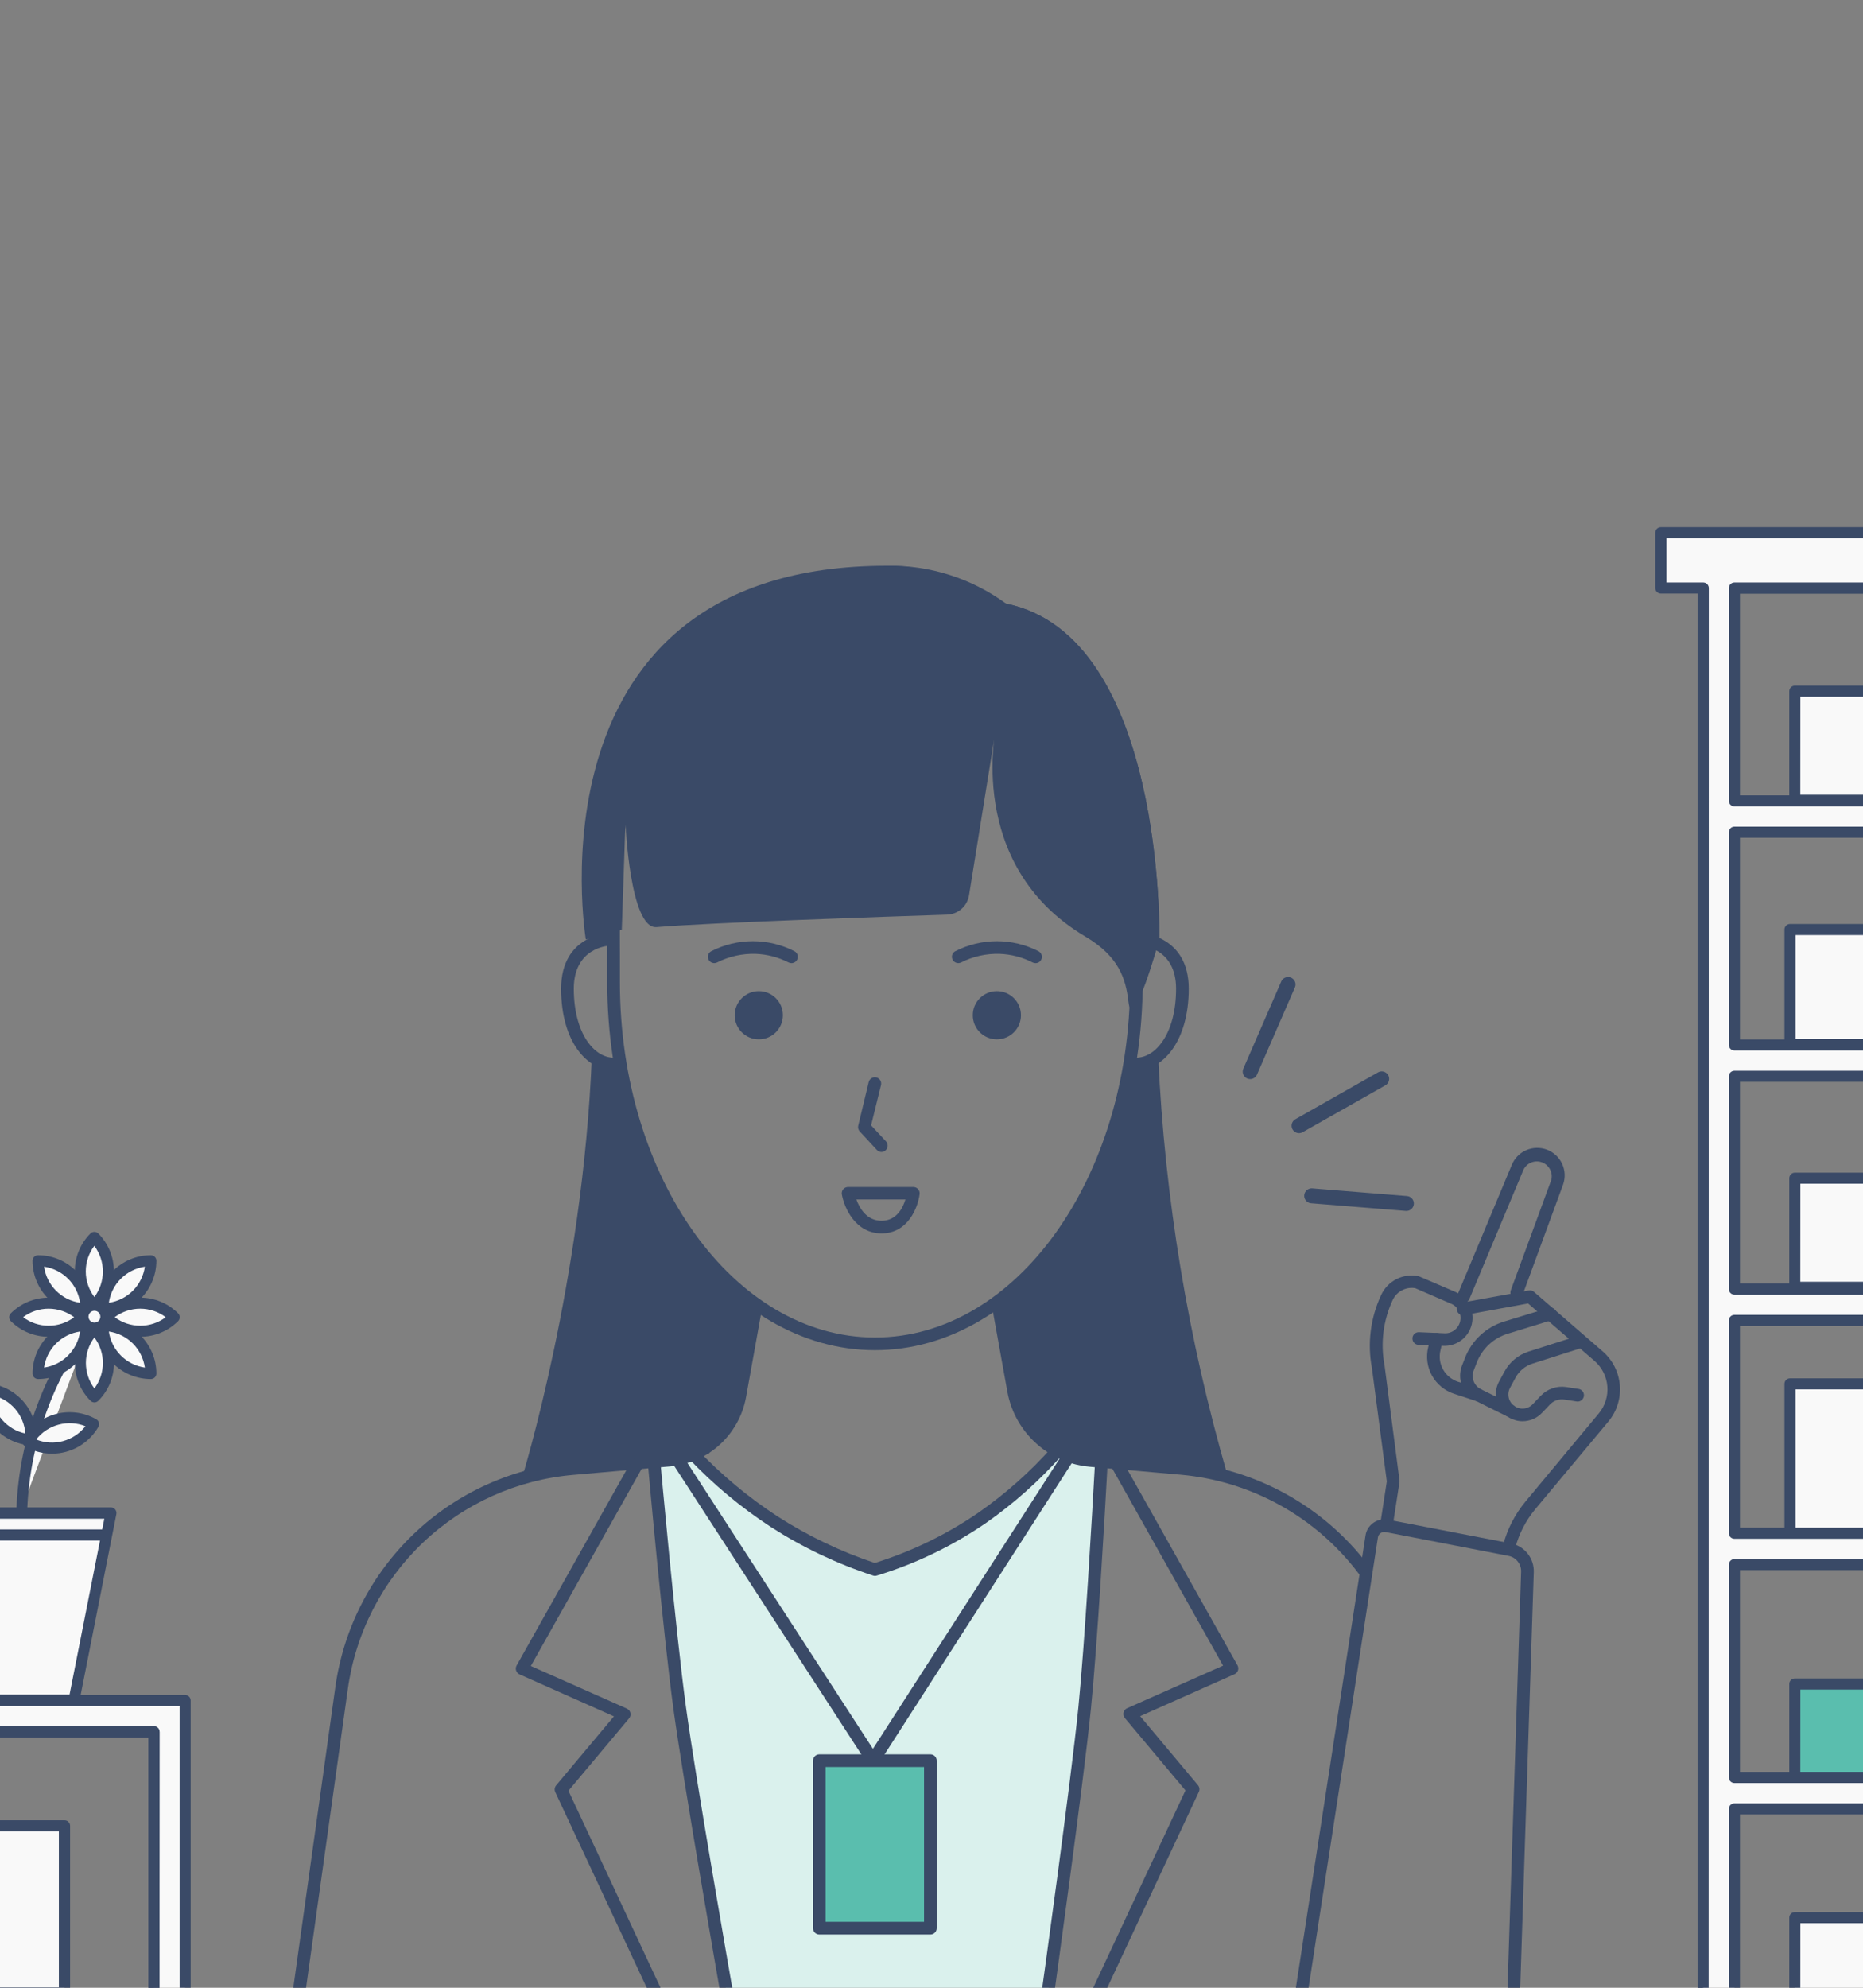 <svg width="375" height="400" viewBox="0 0 375 400" fill="none" xmlns="http://www.w3.org/2000/svg">
<rect x="0" y="0" width="375" height="400" fill="#808080" stroke="none"/>
<g clip-path="url(#clip0_1353_4130)">
<path d="M37.258 342.19V416.43H30.958V348.5H-59.432V342.19H37.258Z" fill="#F9F9F9"/>
<path d="M37.259 417.55H30.999C30.704 417.547 30.422 417.428 30.214 417.219C30.006 417.009 29.889 416.725 29.889 416.43V349.61H-59.431C-59.726 349.61 -60.01 349.493 -60.219 349.286C-60.429 349.078 -60.548 348.795 -60.551 348.5V342.19C-60.548 341.895 -60.429 341.612 -60.219 341.405C-60.01 341.197 -59.726 341.08 -59.431 341.08H37.259C37.554 341.08 37.838 341.197 38.048 341.405C38.257 341.612 38.377 341.895 38.379 342.19V416.43C38.379 416.727 38.261 417.012 38.051 417.222C37.841 417.432 37.556 417.55 37.259 417.55ZM32.079 415.32H36.149V343.32H-58.321V347.39H30.999C31.296 347.39 31.581 347.508 31.791 347.718C32.001 347.928 32.119 348.213 32.119 348.51L32.079 415.32Z" fill="#3A4A67"/>
<path d="M12.959 367.41H-6.801V401.03H12.959V367.41Z" fill="#F9F9F9"/>
<path d="M12.998 402.15H-6.801C-6.951 402.15 -7.099 402.12 -7.237 402.062C-7.375 402.004 -7.5 401.919 -7.604 401.811C-7.709 401.704 -7.79 401.577 -7.845 401.438C-7.899 401.299 -7.925 401.15 -7.921 401V367.41C-7.919 367.115 -7.8 366.832 -7.59 366.625C-7.38 366.417 -7.097 366.3 -6.801 366.3H12.998C13.293 366.3 13.575 366.417 13.783 366.625C13.992 366.833 14.108 367.116 14.108 367.41V401C14.114 401.149 14.089 401.298 14.036 401.437C13.982 401.576 13.902 401.704 13.798 401.811C13.694 401.918 13.57 402.004 13.433 402.062C13.295 402.12 13.148 402.15 12.998 402.15ZM-5.651 399.92H11.848V368.53H-5.691L-5.651 399.92Z" fill="#3A4A67"/>
<path d="M30.999 417.55H-59.431C-59.728 417.55 -60.013 417.432 -60.223 417.222C-60.433 417.012 -60.551 416.727 -60.551 416.43V348.5C-60.551 348.203 -60.433 347.918 -60.223 347.708C-60.013 347.498 -59.728 347.38 -59.431 347.38H30.999C31.296 347.38 31.581 347.498 31.791 347.708C32.001 347.918 32.119 348.203 32.119 348.5V416.43C32.119 416.727 32.001 417.012 31.791 417.222C31.581 417.432 31.296 417.55 30.999 417.55ZM-58.281 415.32H29.849V349.61H-58.321L-58.281 415.32Z" fill="#3A4A67"/>
<path d="M-14.23 304.46H22.329L14.899 342.06H-6.8L-14.23 304.46Z" fill="#F9F9F9"/>
<path d="M14.9 343.17H-6.8C-7.058 343.171 -7.308 343.083 -7.509 342.921C-7.709 342.759 -7.847 342.532 -7.9 342.28L-15.33 304.67C-15.359 304.509 -15.352 304.343 -15.311 304.184C-15.269 304.025 -15.194 303.877 -15.09 303.75C-14.987 303.622 -14.856 303.518 -14.707 303.447C-14.558 303.376 -14.395 303.34 -14.23 303.34H22.33C22.495 303.34 22.658 303.376 22.806 303.447C22.955 303.518 23.086 303.622 23.19 303.75C23.294 303.877 23.369 304.025 23.41 304.184C23.452 304.343 23.458 304.509 23.43 304.67L16 342.28C15.947 342.532 15.809 342.759 15.608 342.921C15.408 343.083 15.158 343.171 14.9 343.17ZM-5.89 341H14L21 305.62H-12.88L-5.89 341Z" fill="#3A4A67"/>
<path d="M4.379 303.58C4.98 289.377 10.102 275.738 18.999 264.65L4.379 303.58Z" fill="#F9F9F9"/>
<path d="M4.379 304.69C4.084 304.677 3.806 304.548 3.605 304.331C3.405 304.113 3.299 303.826 3.309 303.53C3.91 289.107 9.11 275.255 18.149 264C18.24 263.885 18.352 263.79 18.48 263.719C18.608 263.648 18.748 263.604 18.894 263.588C19.039 263.572 19.186 263.585 19.326 263.627C19.466 263.669 19.596 263.738 19.709 263.83C19.824 263.922 19.92 264.035 19.991 264.163C20.062 264.292 20.107 264.434 20.122 264.58C20.138 264.726 20.125 264.873 20.083 265.014C20.041 265.155 19.972 265.286 19.879 265.4C11.136 276.283 6.095 289.673 5.489 303.62C5.479 303.908 5.357 304.18 5.15 304.379C4.943 304.579 4.667 304.69 4.379 304.69Z" fill="#3A4A67"/>
<path d="M5.651 290.121C6.93 287.904 9.038 286.287 11.51 285.625C13.982 284.962 16.616 285.309 18.833 286.589C17.553 288.805 15.445 290.422 12.973 291.085C10.501 291.747 7.867 291.4 5.651 290.121Z" fill="#F9F9F9"/>
<path d="M10.46 292.53C8.575 292.528 6.723 292.032 5.09 291.09C4.834 290.94 4.649 290.694 4.574 290.408C4.499 290.121 4.54 289.816 4.69 289.56C6.12 287.089 8.472 285.287 11.23 284.548C13.988 283.81 16.926 284.195 19.4 285.62C19.526 285.694 19.636 285.792 19.723 285.909C19.811 286.026 19.874 286.159 19.91 286.3C19.95 286.44 19.96 286.587 19.941 286.731C19.922 286.876 19.874 287.015 19.8 287.14C18.853 288.779 17.492 290.141 15.852 291.087C14.213 292.033 12.353 292.531 10.46 292.53ZM7.29 289.68C9.009 290.368 10.905 290.479 12.692 289.995C14.48 289.512 16.062 288.461 17.2 287C15.482 286.313 13.588 286.201 11.802 286.681C10.015 287.16 8.432 288.205 7.29 289.66V289.68Z" fill="#3A4A67"/>
<path d="M-2.77 279.451C-0.216 279.623 2.165 280.802 3.849 282.729C5.533 284.657 6.383 287.174 6.211 289.727C3.657 289.556 1.276 288.376 -0.408 286.449C-2.092 284.522 -2.941 282.005 -2.77 279.451Z" fill="#F9F9F9"/>
<path d="M6.229 290.86H6.149C3.305 290.663 0.655 289.345 -1.22 287.197C-3.094 285.049 -4.041 282.245 -3.851 279.4C-3.843 279.253 -3.805 279.109 -3.739 278.977C-3.674 278.844 -3.583 278.726 -3.471 278.63C-3.247 278.437 -2.956 278.34 -2.661 278.36C0.184 278.56 2.834 279.88 4.708 282.029C6.582 284.179 7.528 286.984 7.339 289.83C7.307 290.103 7.177 290.356 6.973 290.54C6.768 290.724 6.504 290.827 6.229 290.83V290.86ZM-1.641 280.74C-1.504 282.585 -0.772 284.337 0.445 285.73C1.662 287.124 3.299 288.086 5.109 288.47C4.969 286.626 4.235 284.876 3.019 283.483C1.802 282.09 0.167 281.128 -1.641 280.74Z" fill="#3A4A67"/>
<path d="M19.01 262.652C17.2 260.843 16.183 258.388 16.183 255.829C16.183 253.269 17.2 250.815 19.01 249.005C20.82 250.815 21.836 253.269 21.836 255.829C21.836 258.388 20.82 260.843 19.01 262.652Z" fill="#F9F9F9"/>
<path d="M18.999 263.77C18.852 263.771 18.706 263.743 18.57 263.686C18.434 263.629 18.311 263.546 18.209 263.44C17.208 262.441 16.413 261.254 15.872 259.947C15.33 258.64 15.051 257.24 15.051 255.825C15.051 254.41 15.33 253.01 15.872 251.703C16.413 250.396 17.208 249.209 18.209 248.21C18.418 248.004 18.7 247.889 18.994 247.889C19.288 247.889 19.569 248.004 19.779 248.21C21.796 250.231 22.929 252.97 22.929 255.825C22.929 258.68 21.796 261.419 19.779 263.44C19.678 263.545 19.557 263.628 19.422 263.685C19.288 263.741 19.144 263.77 18.999 263.77ZM18.999 250.69C17.874 252.173 17.265 253.984 17.265 255.845C17.265 257.707 17.874 259.517 18.999 261C20.108 259.518 20.708 257.716 20.708 255.865C20.708 254.014 20.108 252.212 18.999 250.73V250.69Z" fill="#3A4A67"/>
<path d="M19.008 281.093C17.198 279.284 16.181 276.829 16.181 274.27C16.181 271.71 17.198 269.256 19.008 267.446C20.817 269.256 21.834 271.71 21.834 274.27C21.834 276.829 20.817 279.284 19.008 281.093Z" fill="#F9F9F9"/>
<path d="M19 282.21C18.707 282.207 18.426 282.089 18.22 281.88C16.203 279.859 15.07 277.12 15.07 274.265C15.07 271.41 16.203 268.671 18.22 266.65C18.43 266.444 18.711 266.329 19.005 266.329C19.299 266.329 19.581 266.444 19.79 266.65C20.791 267.649 21.585 268.836 22.127 270.143C22.669 271.45 22.948 272.85 22.948 274.265C22.948 275.68 22.669 277.08 22.127 278.387C21.585 279.694 20.791 280.881 19.79 281.88C19.687 281.985 19.564 282.068 19.428 282.124C19.293 282.181 19.147 282.21 19 282.21ZM19 269.14C17.89 270.62 17.29 272.42 17.29 274.27C17.29 276.12 17.89 277.92 19 279.4C20.11 277.92 20.71 276.12 20.71 274.27C20.71 272.42 20.11 270.62 19 269.14Z" fill="#3A4A67"/>
<path d="M21.406 265.05C23.216 263.24 25.671 262.224 28.23 262.224C30.789 262.224 33.244 263.24 35.053 265.05C33.244 266.86 30.789 267.876 28.23 267.876C25.671 267.876 23.216 266.86 21.406 265.05Z" fill="#F9F9F9"/>
<path d="M28.239 269C25.383 269.005 22.642 267.876 20.619 265.86C20.41 265.65 20.291 265.367 20.289 265.07C20.289 264.923 20.318 264.778 20.375 264.642C20.431 264.506 20.515 264.383 20.619 264.28C22.64 262.263 25.379 261.13 28.234 261.13C31.089 261.13 33.828 262.263 35.849 264.28C36.056 264.491 36.171 264.775 36.171 265.07C36.171 265.365 36.056 265.649 35.849 265.86C33.828 267.873 31.091 269.003 28.239 269ZM23.099 265.07C24.581 266.179 26.383 266.779 28.234 266.779C30.085 266.779 31.887 266.179 33.369 265.07C31.889 263.958 30.089 263.355 28.237 263.351C26.386 263.348 24.583 263.944 23.099 265.05V265.07Z" fill="#3A4A67"/>
<path d="M2.988 265.028C4.798 263.218 7.253 262.201 9.812 262.201C12.371 262.201 14.826 263.218 16.635 265.028C14.826 266.838 12.371 267.854 9.812 267.854C7.253 267.854 4.798 266.838 2.988 265.028Z" fill="#F9F9F9"/>
<path d="M9.79 269C6.937 269.003 4.201 267.873 2.18 265.86C2.075 265.757 1.992 265.634 1.935 265.498C1.879 265.363 1.85 265.217 1.85 265.07C1.85 264.923 1.879 264.778 1.935 264.642C1.992 264.506 2.075 264.383 2.18 264.28C4.201 262.263 6.94 261.13 9.795 261.13C12.65 261.13 15.389 262.263 17.41 264.28C17.514 264.383 17.597 264.506 17.654 264.642C17.711 264.778 17.74 264.923 17.74 265.07C17.738 265.367 17.619 265.65 17.41 265.86C15.387 267.876 12.646 269.005 9.79 269ZM4.66 265.07C6.142 266.179 7.944 266.779 9.795 266.779C11.646 266.779 13.448 266.179 14.93 265.07C13.45 263.958 11.649 263.355 9.798 263.351C7.947 263.348 6.144 263.944 4.66 265.05V265.07Z" fill="#3A4A67"/>
<path d="M20.709 263.35C20.709 260.791 21.726 258.336 23.535 256.527C25.345 254.717 27.8 253.7 30.359 253.7C30.359 256.259 29.342 258.714 27.533 260.524C25.723 262.333 23.268 263.35 20.709 263.35Z" fill="#F9F9F9"/>
<path d="M20.71 264.47C20.413 264.47 20.128 264.352 19.918 264.142C19.708 263.932 19.59 263.647 19.59 263.35C19.595 260.496 20.732 257.761 22.751 255.744C24.77 253.727 27.506 252.593 30.36 252.59C30.506 252.589 30.652 252.617 30.788 252.672C30.924 252.727 31.047 252.808 31.151 252.912C31.255 253.015 31.338 253.138 31.394 253.273C31.451 253.408 31.48 253.554 31.48 253.7C31.477 256.556 30.342 259.294 28.323 261.313C26.303 263.332 23.565 264.467 20.71 264.47ZM29.16 254.9C27.329 255.163 25.632 256.013 24.325 257.322C23.018 258.631 22.17 260.329 21.91 262.16C23.74 261.896 25.436 261.045 26.743 259.737C28.05 258.428 28.898 256.731 29.16 254.9Z" fill="#3A4A67"/>
<path d="M7.67 276.39C7.67 275.123 7.92 273.868 8.404 272.697C8.889 271.526 9.6 270.463 10.496 269.567C11.392 268.67 12.456 267.96 13.627 267.475C14.798 266.99 16.053 266.74 17.32 266.74C17.32 269.299 16.303 271.754 14.493 273.564C12.684 275.373 10.229 276.39 7.67 276.39Z" fill="#F9F9F9"/>
<path d="M7.669 277.51C7.522 277.51 7.376 277.481 7.24 277.425C7.104 277.369 6.981 277.286 6.877 277.182C6.773 277.078 6.69 276.955 6.634 276.819C6.578 276.683 6.549 276.537 6.549 276.39C6.554 273.536 7.691 270.801 9.71 268.784C11.729 266.767 14.465 265.633 17.319 265.63C17.465 265.629 17.611 265.657 17.747 265.712C17.883 265.767 18.006 265.849 18.11 265.952C18.214 266.055 18.297 266.178 18.353 266.313C18.41 266.448 18.439 266.594 18.439 266.74C18.436 269.596 17.301 272.334 15.281 274.353C13.262 276.372 10.524 277.508 7.669 277.51ZM16.119 267.94C14.288 268.203 12.591 269.053 11.284 270.362C9.977 271.671 9.129 273.369 8.869 275.2C10.699 274.936 12.395 274.086 13.702 272.777C15.009 271.468 15.857 269.771 16.119 267.94Z" fill="#3A4A67"/>
<path d="M17.318 263.35C16.051 263.35 14.796 263.1 13.626 262.616C12.455 262.131 11.391 261.42 10.495 260.524C9.599 259.628 8.888 258.564 8.403 257.393C7.918 256.222 7.668 254.967 7.668 253.7C10.228 253.7 12.682 254.717 14.492 256.527C16.302 258.336 17.318 260.791 17.318 263.35Z" fill="#F9F9F9"/>
<path d="M17.319 264.47C14.463 264.467 11.725 263.332 9.706 261.313C7.687 259.294 6.551 256.556 6.549 253.7C6.549 253.554 6.578 253.408 6.634 253.273C6.691 253.138 6.773 253.015 6.877 252.912C6.982 252.808 7.105 252.727 7.241 252.672C7.377 252.617 7.522 252.589 7.669 252.59C10.523 252.593 13.259 253.727 15.278 255.744C17.297 257.761 18.433 260.496 18.439 263.35C18.439 263.497 18.41 263.643 18.354 263.779C18.297 263.915 18.215 264.038 18.111 264.142C18.007 264.246 17.883 264.329 17.747 264.385C17.611 264.441 17.466 264.47 17.319 264.47ZM8.869 254.9C9.131 256.731 9.979 258.428 11.286 259.737C12.592 261.045 14.288 261.896 16.119 262.16C15.858 260.329 15.011 258.631 13.704 257.322C12.397 256.013 10.7 255.163 8.869 254.9Z" fill="#3A4A67"/>
<path d="M30.359 276.39C27.8 276.39 25.346 275.373 23.536 273.564C21.726 271.754 20.709 269.299 20.709 266.74C23.269 266.74 25.723 267.757 27.533 269.567C29.343 271.376 30.359 273.831 30.359 276.39Z" fill="#F9F9F9"/>
<path d="M30.36 277.51C27.504 277.508 24.766 276.372 22.747 274.353C20.728 272.334 19.593 269.596 19.59 266.74C19.59 266.594 19.619 266.448 19.675 266.313C19.732 266.178 19.814 266.055 19.919 265.952C20.023 265.849 20.146 265.767 20.282 265.712C20.418 265.657 20.563 265.629 20.71 265.63C23.564 265.633 26.3 266.767 28.319 268.784C30.338 270.801 31.474 273.536 31.48 276.39C31.48 276.687 31.362 276.972 31.152 277.182C30.942 277.392 30.657 277.51 30.36 277.51ZM21.91 267.94C22.172 269.771 23.02 271.468 24.327 272.777C25.634 274.086 27.329 274.936 29.16 275.2C28.899 273.369 28.052 271.671 26.745 270.362C25.438 269.053 23.741 268.203 21.91 267.94Z" fill="#3A4A67"/>
<path d="M19.009 267.25C20.279 267.25 21.309 266.22 21.309 264.95C21.309 263.68 20.279 262.65 19.009 262.65C17.739 262.65 16.709 263.68 16.709 264.95C16.709 266.22 17.739 267.25 19.009 267.25Z" fill="#F9F9F9"/>
<path d="M19 268.37C18.321 268.368 17.659 268.164 17.097 267.785C16.535 267.406 16.098 266.868 15.842 266.24C15.587 265.612 15.523 264.922 15.661 264.258C15.798 263.594 16.129 262.986 16.613 262.51C17.097 262.035 17.711 261.715 18.377 261.589C19.044 261.464 19.732 261.539 20.356 261.806C20.979 262.073 21.509 262.519 21.878 263.088C22.247 263.656 22.439 264.322 22.43 265C22.416 265.9 22.049 266.759 21.407 267.39C20.765 268.02 19.9 268.373 19 268.37ZM19 263.77C18.766 263.772 18.539 263.843 18.345 263.973C18.152 264.103 18.001 264.287 17.912 264.503C17.822 264.718 17.797 264.955 17.841 265.184C17.885 265.413 17.995 265.624 18.158 265.791C18.321 265.958 18.529 266.073 18.757 266.123C18.985 266.172 19.223 266.154 19.44 266.07C19.658 265.985 19.846 265.839 19.98 265.649C20.116 265.459 20.192 265.233 20.2 265C20.206 264.839 20.18 264.679 20.123 264.528C20.065 264.378 19.978 264.241 19.865 264.126C19.753 264.011 19.618 263.92 19.469 263.858C19.32 263.797 19.16 263.767 19 263.77Z" fill="#3A4A67"/>
<path d="M20.88 310H-12.78C-13.076 310 -13.359 309.884 -13.569 309.676C-13.779 309.468 -13.898 309.185 -13.9 308.89C-13.9 308.593 -13.782 308.308 -13.572 308.098C-13.362 307.888 -13.077 307.77 -12.78 307.77H20.88C21.035 307.755 21.192 307.773 21.34 307.823C21.488 307.872 21.624 307.952 21.739 308.057C21.854 308.162 21.947 308.29 22.01 308.432C22.073 308.575 22.105 308.729 22.105 308.885C22.105 309.041 22.073 309.195 22.01 309.338C21.947 309.481 21.854 309.609 21.739 309.714C21.624 309.819 21.488 309.898 21.34 309.948C21.192 309.997 21.035 310.015 20.88 310Z" fill="#3A4A67"/>
<path d="M122.329 219.73C123.412 219.73 124.289 218.853 124.289 217.77C124.289 216.688 123.412 215.81 122.329 215.81C121.247 215.81 120.369 216.688 120.369 217.77C120.369 218.853 121.247 219.73 122.329 219.73Z" fill="white"/>
<path d="M229.88 219.73C230.962 219.73 231.84 218.853 231.84 217.77C231.84 216.688 230.962 215.81 229.88 215.81C228.797 215.81 227.92 216.688 227.92 217.77C227.92 218.853 228.797 219.73 229.88 219.73Z" fill="white"/>
<path d="M221.738 294.09C221.308 301.81 219.738 330.09 218.368 343.75C216.998 357.41 211.888 394.52 210.548 404.15L146.698 403.46C144.908 393.23 138.698 357.39 136.828 343.83C134.948 330.04 132.298 301.36 131.648 294.06L134.748 293.79C136.395 293.646 138.009 293.241 139.528 292.59C144.412 297.74 149.879 302.304 155.818 306.19C162.142 310.261 168.961 313.504 176.108 315.84C183.765 313.497 191.022 310.004 197.628 305.48C203.215 301.583 208.317 297.034 212.828 291.93C214.865 293.017 217.099 293.68 219.398 293.88L221.738 294.09Z" fill="#DAF1ED"/>
<path d="M176.119 271.7C146.399 271.7 122.229 238.49 122.229 197.7C122.229 195.92 122.229 194.15 122.229 192.4C122.139 175.4 122.069 159.4 129.989 147.4C140.249 131.83 160.989 123.68 176.139 123.68C191.949 123.68 206.909 133.16 217.139 149.68C225.439 163.04 230.009 180.1 230.009 197.68C229.999 238.49 205.829 271.7 176.119 271.7ZM176.119 126.2C161.979 126.2 141.759 134.11 132.119 148.77C124.619 160.15 124.689 175.77 124.779 192.36C124.779 194.12 124.779 195.89 124.779 197.68C124.779 237.09 147.779 269.15 176.129 269.15C204.479 269.15 227.469 237.09 227.469 197.68C227.459 180.54 222.999 164 214.999 151C205.199 135.24 190.999 126.2 176.119 126.2Z" fill="#3A4A67"/>
<path d="M123.499 215.39C118.259 215.39 112.949 209.75 112.949 198.96C112.949 188.17 122.389 187.78 122.489 187.78C122.826 187.765 123.155 187.885 123.403 188.113C123.652 188.341 123.8 188.658 123.814 188.995C123.829 189.332 123.709 189.661 123.481 189.909C123.253 190.158 122.936 190.305 122.599 190.32C122.309 190.32 115.499 190.78 115.499 198.96C115.499 207.96 119.619 212.84 123.499 212.84C123.818 212.868 124.114 213.015 124.33 213.251C124.546 213.487 124.666 213.795 124.666 214.115C124.666 214.435 124.546 214.743 124.33 214.979C124.114 215.215 123.818 215.362 123.499 215.39Z" fill="#3A4A67"/>
<path d="M228.729 215.39C228.411 215.362 228.114 215.215 227.898 214.979C227.682 214.743 227.562 214.435 227.562 214.115C227.562 213.795 227.682 213.487 227.898 213.251C228.114 213.015 228.411 212.868 228.729 212.84C232.609 212.84 236.729 207.98 236.729 198.96C236.729 190.78 229.919 190.34 229.629 190.32C229.293 190.304 228.976 190.155 228.749 189.906C228.522 189.656 228.404 189.327 228.419 188.99C228.435 188.653 228.584 188.336 228.834 188.11C229.083 187.883 229.413 187.764 229.749 187.78C229.839 187.78 239.279 188.3 239.279 198.96C239.279 209.62 233.999 215.39 228.729 215.39Z" fill="#3A4A67"/>
<path d="M233.369 189.05C233.369 189.05 227.939 208.53 227.139 201.58C226.599 196.91 225.209 192.46 218.439 188.45C194.099 174 200.559 146 200.559 146L195.059 180.14C194.892 181.209 194.357 182.185 193.546 182.901C192.736 183.616 191.7 184.026 190.619 184.06C178.749 184.45 142.779 185.67 132.159 186.57C126.789 187.02 125.889 165.57 125.889 165.57L125.159 187.12L117.919 189.05C117.919 189.05 105.319 113.85 178.559 113.85C188.939 113.85 195.659 117.92 202.509 121.47C234.489 127.94 233.369 189.05 233.369 189.05Z" fill="#3A4A67"/>
<path d="M60.159 402.42H59.999C59.833 402.399 59.674 402.346 59.529 402.263C59.384 402.18 59.257 402.07 59.155 401.938C59.053 401.806 58.977 401.655 58.934 401.494C58.89 401.334 58.878 401.166 58.899 401L67.479 339.66C69.094 327.789 74.706 316.823 83.39 308.57C92.074 300.317 103.311 295.269 115.249 294.26L134.629 292.55C136.142 292.422 137.624 292.051 139.019 291.45H139.119C140.492 290.859 141.765 290.056 142.889 289.07C145.395 286.895 147.082 283.927 147.669 280.66L150.969 262.35C151.053 262.041 151.249 261.775 151.52 261.604C151.79 261.433 152.115 261.37 152.43 261.426C152.745 261.483 153.027 261.655 153.221 261.909C153.415 262.164 153.507 262.481 153.479 262.8L150.179 281.11C149.49 284.952 147.507 288.442 144.559 291C143.209 292.178 141.679 293.133 140.029 293.83H139.949C138.324 294.512 136.604 294.937 134.849 295.09L115.479 296.79C104.116 297.751 93.419 302.555 85.152 310.41C76.885 318.264 71.54 328.701 69.999 340L61.419 401.34C61.373 401.641 61.221 401.916 60.99 402.114C60.758 402.313 60.463 402.421 60.159 402.42Z" fill="#3A4A67"/>
<path d="M274.45 317.12C274.255 317.117 274.064 317.069 273.891 316.981C273.718 316.892 273.567 316.765 273.45 316.61C269.2 310.985 263.818 306.312 257.652 302.893C251.486 299.475 244.672 297.385 237.65 296.76L219.32 295.15C216.849 294.935 214.447 294.221 212.26 293.05C211.167 292.477 210.138 291.79 209.19 291C205.808 288.213 203.529 284.314 202.76 280L199.64 262.73C199.611 262.411 199.703 262.094 199.897 261.839C200.092 261.585 200.374 261.413 200.689 261.356C201.004 261.3 201.328 261.363 201.599 261.534C201.869 261.705 202.066 261.971 202.15 262.28L205.26 279.55C205.928 283.265 207.895 286.622 210.81 289.02C213.292 291.073 216.341 292.321 219.55 292.6L237.87 294.22C245.249 294.877 252.408 297.071 258.887 300.662C265.367 304.253 271.022 309.161 275.49 315.07C275.59 315.203 275.664 315.355 275.706 315.517C275.748 315.678 275.757 315.847 275.734 316.012C275.711 316.177 275.655 316.336 275.57 316.48C275.486 316.624 275.373 316.75 275.24 316.85C275.013 317.024 274.736 317.119 274.45 317.12Z" fill="#3A4A67"/>
<path d="M210.229 407.74H209.999C209.834 407.717 209.674 407.661 209.53 407.576C209.386 407.491 209.261 407.378 209.16 407.245C209.06 407.111 208.987 406.958 208.946 406.796C208.904 406.634 208.895 406.466 208.919 406.3C208.919 406.3 209.039 405.47 209.239 403.99C209.889 399.36 215.579 358.37 217.059 343.63C218.349 330.76 219.839 304.63 220.429 294.03C220.499 292.76 220.529 292.03 220.529 292.03C220.533 291.862 220.571 291.696 220.64 291.543C220.71 291.39 220.81 291.253 220.935 291.14C221.059 291.026 221.205 290.94 221.364 290.885C221.523 290.83 221.692 290.808 221.859 290.82C222.026 290.828 222.19 290.868 222.341 290.939C222.492 291.01 222.628 291.111 222.74 291.234C222.853 291.358 222.94 291.502 222.996 291.659C223.053 291.817 223.077 291.983 223.069 292.15C223.069 292.15 223.069 292.87 222.969 294.15C222.389 304.8 220.889 330.95 219.589 343.87C218.109 358.67 212.409 399.7 211.769 404.33C211.559 405.82 211.439 406.65 211.439 406.65C211.399 406.946 211.256 407.217 211.034 407.417C210.813 407.617 210.527 407.731 210.229 407.74Z" fill="#3A4A67"/>
<path d="M147.188 407.5C146.889 407.5 146.598 407.395 146.368 407.203C146.138 407.011 145.982 406.745 145.928 406.45C145.928 406.45 145.748 405.45 145.448 403.68C144.138 396.22 137.518 358.24 135.568 344.01C133.478 328.66 130.498 295.58 130.378 294.17C130.268 293.07 130.218 292.45 130.218 292.45C130.202 292.121 130.314 291.798 130.531 291.549C130.748 291.301 131.053 291.147 131.382 291.12C131.71 291.093 132.037 291.194 132.292 291.403C132.547 291.612 132.711 291.912 132.748 292.24C132.748 292.24 132.808 292.85 132.908 293.93C133.038 295.35 136.008 328.38 138.098 343.66C140.028 357.85 146.648 395.78 147.958 403.24C148.258 405 148.438 406 148.438 406C148.498 406.328 148.426 406.667 148.239 406.943C148.052 407.22 147.765 407.412 147.438 407.48L147.188 407.5Z" fill="#3A4A67"/>
<path d="M105.059 297.47C105.059 297.47 117.329 257.89 119.139 212.47L125.139 215.53L134.139 241.53L145.429 256.8L151.429 261.62L147.969 283.82L142.659 292.53L124.589 293.87L105.059 297.47Z" fill="#3A4A67"/>
<path d="M247.069 296.82C239.14 269.434 234.465 241.21 233.139 212.73L227.229 215L219.589 238.64L206.189 257.37L200.879 262.5L204.609 280.33C204.609 280.33 206.939 292.09 216.769 293.64C220.649 294.26 247.069 296.82 247.069 296.82Z" fill="#3A4A67"/>
<path d="M178.559 113.85C187.159 113.713 195.569 116.388 202.509 121.47C234.509 127.94 233.369 189.05 233.369 189.05" fill="#3A4A67"/>
<path d="M152.739 209.15C155.417 209.15 157.589 206.979 157.589 204.3C157.589 201.622 155.417 199.45 152.739 199.45C150.06 199.45 147.889 201.622 147.889 204.3C147.889 206.979 150.06 209.15 152.739 209.15Z" fill="#3A4A67"/>
<path d="M200.659 209.15C203.337 209.15 205.509 206.979 205.509 204.3C205.509 201.622 203.337 199.45 200.659 199.45C197.98 199.45 195.809 201.622 195.809 204.3C195.809 206.979 197.98 209.15 200.659 209.15Z" fill="#3A4A67"/>
<path d="M159.31 193.82C159.109 193.817 158.911 193.769 158.73 193.68C156.669 192.627 154.403 192.036 152.09 191.95C149.403 191.874 146.739 192.469 144.34 193.68C144.039 193.83 143.69 193.856 143.37 193.751C143.05 193.646 142.784 193.42 142.63 193.12C142.553 192.971 142.506 192.809 142.492 192.642C142.479 192.475 142.499 192.307 142.551 192.147C142.603 191.988 142.686 191.841 142.796 191.714C142.906 191.588 143.04 191.484 143.19 191.41C145.775 190.088 148.637 189.399 151.54 189.399C154.443 189.399 157.305 190.088 159.89 191.41C160.039 191.485 160.172 191.589 160.281 191.716C160.39 191.843 160.473 191.99 160.525 192.149C160.577 192.308 160.597 192.475 160.584 192.642C160.571 192.809 160.526 192.971 160.45 193.12C160.342 193.33 160.179 193.506 159.978 193.629C159.777 193.753 159.546 193.819 159.31 193.82Z" fill="#3A4A67"/>
<path d="M208.429 193.82C208.228 193.818 208.029 193.77 207.849 193.68C205.788 192.627 203.522 192.036 201.209 191.95C198.522 191.87 195.857 192.465 193.459 193.68C193.158 193.83 192.809 193.856 192.489 193.751C192.169 193.646 191.903 193.42 191.749 193.12C191.672 192.971 191.625 192.809 191.612 192.642C191.598 192.475 191.618 192.307 191.67 192.147C191.722 191.988 191.806 191.841 191.915 191.714C192.025 191.588 192.159 191.484 192.309 191.41C194.894 190.088 197.756 189.399 200.659 189.399C203.562 189.399 206.424 190.088 209.009 191.41C209.268 191.537 209.476 191.749 209.599 192.01C209.722 192.271 209.752 192.567 209.684 192.847C209.617 193.128 209.456 193.377 209.228 193.554C208.999 193.731 208.718 193.825 208.429 193.82Z" fill="#3A4A67"/>
<path d="M177.45 231.82C177.273 231.821 177.098 231.785 176.936 231.714C176.775 231.644 176.629 231.54 176.51 231.41L173.06 227.69C172.915 227.536 172.812 227.348 172.758 227.144C172.703 226.94 172.701 226.726 172.75 226.52L174.86 217.76C174.938 217.431 175.143 217.147 175.431 216.97C175.719 216.792 176.066 216.737 176.395 216.815C176.723 216.893 177.008 217.099 177.185 217.387C177.362 217.675 177.418 218.021 177.34 218.35L175.34 226.46L178.34 229.68C178.505 229.863 178.614 230.089 178.655 230.332C178.695 230.575 178.664 230.824 178.566 231.05C178.467 231.276 178.306 231.469 178.101 231.606C177.896 231.742 177.656 231.817 177.41 231.82H177.45Z" fill="#3A4A67"/>
<path d="M177.449 248.2C172.179 248.2 169.919 243.05 169.449 240.32C169.421 240.143 169.431 239.962 169.48 239.789C169.528 239.617 169.613 239.457 169.729 239.32C169.851 239.175 170.005 239.059 170.178 238.981C170.351 238.903 170.539 238.865 170.729 238.87H183.839C184.019 238.869 184.198 238.906 184.363 238.979C184.527 239.052 184.675 239.159 184.795 239.293C184.915 239.428 185.005 239.586 185.059 239.758C185.113 239.93 185.131 240.111 185.109 240.29C184.769 243 182.759 248.2 177.449 248.2ZM172.379 241.38C172.999 243.09 174.429 245.66 177.449 245.66C180.469 245.66 181.739 243.07 182.249 241.38H172.379Z" fill="#3A4A67"/>
<path d="M175.72 355.58C175.507 355.58 175.298 355.527 175.111 355.426C174.925 355.324 174.766 355.178 174.65 355L135.27 294.31C135.088 294.024 135.026 293.678 135.097 293.347C135.168 293.016 135.367 292.726 135.65 292.54C135.79 292.449 135.947 292.387 136.112 292.357C136.276 292.326 136.445 292.329 136.609 292.364C136.772 292.4 136.927 292.467 137.065 292.562C137.202 292.658 137.319 292.779 137.41 292.92L175.71 351.92L213.94 292.51C214.123 292.226 214.411 292.027 214.741 291.956C214.904 291.92 215.073 291.918 215.238 291.948C215.402 291.978 215.559 292.04 215.7 292.13C215.84 292.221 215.962 292.338 216.057 292.476C216.152 292.613 216.219 292.768 216.254 292.931C216.29 293.095 216.292 293.264 216.262 293.428C216.232 293.593 216.17 293.75 216.08 293.89L176.79 355C176.676 355.181 176.518 355.33 176.331 355.434C176.144 355.537 175.933 355.591 175.72 355.59V355.58Z" fill="#3A4A67"/>
<path d="M187.27 354.3H164.92V388H187.27V354.3Z" fill="#5ABEAE"/>
<path d="M187.278 389.28H164.918C164.751 389.28 164.585 389.247 164.43 389.182C164.275 389.118 164.135 389.024 164.017 388.905C163.899 388.786 163.806 388.644 163.742 388.489C163.679 388.334 163.647 388.168 163.648 388V354.3C163.648 353.963 163.782 353.64 164.02 353.402C164.259 353.164 164.582 353.03 164.918 353.03H187.278C187.615 353.03 187.938 353.164 188.177 353.402C188.415 353.64 188.548 353.963 188.548 354.3V388C188.55 388.168 188.518 388.334 188.455 388.489C188.391 388.644 188.298 388.786 188.18 388.905C188.062 389.024 187.922 389.118 187.767 389.182C187.612 389.247 187.446 389.28 187.278 389.28ZM166.198 386.73H185.998V355.58H166.198V386.73Z" fill="#3A4A67"/>
<path d="M279.149 307.74H278.949C278.784 307.715 278.626 307.657 278.483 307.57C278.341 307.483 278.217 307.369 278.118 307.235C278.02 307.1 277.949 306.947 277.91 306.785C277.87 306.623 277.863 306.455 277.889 306.29L279.149 298.11L276.149 275.28C275.208 270.321 275.856 265.191 277.999 260.62C278.63 259.236 279.71 258.105 281.064 257.412C282.418 256.719 283.967 256.503 285.459 256.8C285.549 256.812 285.637 256.839 285.719 256.88L292.999 260C294.21 260.524 295.199 261.456 295.795 262.634C296.391 263.811 296.556 265.16 296.261 266.446C295.967 267.733 295.231 268.875 294.182 269.676C293.133 270.477 291.837 270.885 290.519 270.83L285.519 270.63C285.352 270.622 285.188 270.582 285.037 270.511C284.886 270.44 284.75 270.34 284.638 270.216C284.525 270.093 284.438 269.948 284.382 269.791C284.326 269.634 284.301 269.467 284.309 269.3C284.312 269.132 284.35 268.967 284.419 268.814C284.488 268.661 284.587 268.524 284.71 268.41C284.833 268.296 284.978 268.208 285.136 268.152C285.294 268.095 285.461 268.071 285.629 268.08L290.569 268.29C291.322 268.368 292.078 268.168 292.693 267.727C293.309 267.286 293.742 266.635 293.91 265.897C294.079 265.158 293.971 264.384 293.608 263.72C293.245 263.055 292.651 262.547 291.939 262.29L284.849 259.22C283.934 259.072 282.996 259.227 282.178 259.662C281.36 260.097 280.707 260.789 280.319 261.63C278.412 265.746 277.845 270.356 278.699 274.81L281.699 297.89C281.714 298.01 281.714 298.131 281.699 298.25L280.409 306.61C280.372 306.92 280.224 307.205 279.992 307.413C279.76 307.621 279.46 307.737 279.149 307.74Z" fill="#3A4A67"/>
<path d="M303.799 312.44C303.689 312.45 303.579 312.45 303.469 312.44C303.307 312.397 303.155 312.323 303.022 312.221C302.89 312.119 302.778 311.992 302.694 311.847C302.611 311.702 302.557 311.542 302.535 311.376C302.514 311.21 302.525 311.042 302.569 310.88C303.418 307.673 304.958 304.691 307.079 302.14L321.839 284.4C323.091 282.879 323.701 280.93 323.541 278.966C323.38 277.002 322.461 275.178 320.979 273.88L307.589 262.3L294.839 264.62C294.667 264.667 294.488 264.677 294.313 264.651C294.137 264.624 293.969 264.562 293.819 264.467C293.668 264.372 293.54 264.247 293.441 264.099C293.341 263.952 293.274 263.786 293.243 263.611C293.211 263.436 293.217 263.257 293.259 263.084C293.3 262.911 293.378 262.749 293.485 262.608C293.593 262.467 293.729 262.35 293.885 262.264C294.04 262.178 294.212 262.126 294.389 262.11L307.729 259.69C307.916 259.653 308.109 259.66 308.293 259.71C308.477 259.76 308.647 259.853 308.789 259.98L322.649 271.98C324.619 273.713 325.84 276.143 326.054 278.758C326.269 281.373 325.46 283.969 323.799 286L308.999 303.73C307.121 305.998 305.757 308.645 304.999 311.49C304.929 311.757 304.775 311.995 304.558 312.166C304.341 312.338 304.075 312.434 303.799 312.44Z" fill="#3A4A67"/>
<path d="M294.609 262.17C294.441 262.171 294.274 262.137 294.119 262.07C293.965 262.007 293.824 261.913 293.706 261.795C293.589 261.677 293.495 261.537 293.432 261.382C293.369 261.228 293.337 261.062 293.338 260.896C293.339 260.729 293.373 260.564 293.439 260.41L304.309 234.41C304.859 233.079 305.907 232.014 307.229 231.444C308.552 230.873 310.045 230.841 311.391 231.354C312.737 231.868 313.829 232.886 314.436 234.192C315.043 235.499 315.115 236.991 314.639 238.35L306.499 260.52C306.382 260.838 306.143 261.097 305.836 261.239C305.529 261.382 305.177 261.396 304.859 261.28C304.702 261.222 304.557 261.134 304.434 261.02C304.311 260.906 304.212 260.769 304.142 260.616C304.073 260.464 304.034 260.299 304.028 260.132C304.022 259.964 304.05 259.797 304.109 259.64L312.249 237.47C312.435 236.754 312.35 235.994 312.01 235.337C311.67 234.679 311.099 234.171 310.407 233.909C309.714 233.647 308.95 233.651 308.26 233.919C307.57 234.186 307.003 234.7 306.669 235.36L295.789 261.36C295.695 261.597 295.533 261.801 295.323 261.946C295.113 262.09 294.864 262.168 294.609 262.17Z" fill="#3A4A67"/>
<path d="M303.93 285.16C303.736 285.16 303.544 285.116 303.37 285.03L297 281.87C295.749 281.243 294.777 280.172 294.274 278.866C293.771 277.561 293.773 276.114 294.28 274.81L294.91 273.2C295.585 271.475 296.642 269.926 298.001 268.668C299.361 267.411 300.988 266.478 302.76 265.94L311.7 263.2C311.86 263.151 312.027 263.134 312.194 263.149C312.36 263.165 312.521 263.213 312.669 263.291C312.817 263.369 312.948 263.475 313.054 263.604C313.161 263.732 313.241 263.881 313.29 264.04C313.339 264.2 313.357 264.367 313.341 264.534C313.326 264.7 313.277 264.861 313.199 265.009C313.121 265.157 313.015 265.288 312.887 265.394C312.758 265.501 312.61 265.581 312.45 265.63L303.51 268.38C302.103 268.805 300.811 269.545 299.732 270.543C298.653 271.541 297.814 272.771 297.28 274.14L296.65 275.75C296.364 276.457 296.357 277.246 296.632 277.958C296.907 278.669 297.443 279.249 298.13 279.58L304.55 282.74C304.805 282.87 305.009 283.082 305.13 283.342C305.25 283.602 305.28 283.895 305.214 284.174C305.148 284.452 304.991 284.701 304.767 284.88C304.544 285.059 304.267 285.157 303.98 285.16H303.93Z" fill="#3A4A67"/>
<path d="M306.479 286C305.547 285.999 304.631 285.757 303.82 285.297C303.01 284.838 302.332 284.176 301.853 283.377C301.373 282.577 301.109 281.668 301.086 280.736C301.062 279.804 301.28 278.883 301.719 278.06L302.799 276.06C303.837 274.111 305.595 272.643 307.699 271.97L317.849 268.74C318.008 268.69 318.176 268.671 318.343 268.685C318.51 268.7 318.672 268.747 318.821 268.824C318.969 268.901 319.101 269.006 319.209 269.135C319.317 269.263 319.398 269.411 319.449 269.57C319.499 269.73 319.518 269.898 319.504 270.064C319.489 270.231 319.442 270.394 319.365 270.542C319.288 270.691 319.182 270.823 319.054 270.93C318.926 271.038 318.778 271.12 318.619 271.17L308.479 274.4C307.007 274.866 305.776 275.889 305.049 277.25L303.969 279.25C303.635 279.857 303.535 280.566 303.688 281.241C303.84 281.917 304.234 282.514 304.795 282.92C305.357 283.325 306.048 283.511 306.737 283.443C307.426 283.375 308.067 283.058 308.539 282.55L310.129 280.88C310.783 280.195 311.592 279.677 312.489 279.371C313.385 279.065 314.342 278.979 315.279 279.12L317.859 279.52C318.169 279.597 318.44 279.787 318.617 280.053C318.795 280.32 318.866 280.643 318.817 280.959C318.768 281.275 318.602 281.561 318.353 281.761C318.103 281.962 317.788 282.061 317.469 282.04L314.899 281.64C314.367 281.558 313.824 281.606 313.315 281.78C312.807 281.954 312.348 282.25 311.979 282.64L310.389 284.31C309.886 284.843 309.28 285.267 308.608 285.558C307.935 285.848 307.211 285.999 306.479 286Z" fill="#3A4A67"/>
<path d="M297.519 282C297.382 282.002 297.246 281.978 297.119 281.93L292.699 280.48C290.812 279.87 289.225 278.57 288.255 276.84C287.285 275.11 287.004 273.078 287.469 271.15L287.919 269.21C287.957 269.047 288.026 268.893 288.124 268.758C288.221 268.622 288.345 268.506 288.487 268.418C288.629 268.33 288.787 268.271 288.952 268.243C289.117 268.216 289.286 268.222 289.449 268.26C289.611 268.298 289.765 268.368 289.901 268.465C290.037 268.563 290.152 268.686 290.24 268.828C290.329 268.97 290.388 269.128 290.415 269.293C290.442 269.458 290.437 269.627 290.399 269.79L289.949 271.73C289.631 273.037 289.819 274.416 290.476 275.59C291.132 276.764 292.209 277.646 293.489 278.06L297.919 279.51C298.203 279.608 298.445 279.804 298.599 280.062C298.754 280.321 298.813 280.626 298.765 280.923C298.717 281.221 298.566 281.492 298.338 281.689C298.11 281.886 297.82 281.996 297.519 282Z" fill="#3A4A67"/>
<path d="M261.609 404.66H261.409C261.244 404.635 261.086 404.577 260.944 404.49C260.801 404.403 260.677 404.289 260.579 404.155C260.48 404.02 260.409 403.867 260.37 403.705C260.331 403.543 260.323 403.375 260.349 403.21L274.859 309C274.933 308.488 275.112 307.997 275.383 307.556C275.655 307.116 276.014 306.736 276.439 306.44C276.863 306.141 277.342 305.931 277.849 305.821C278.356 305.711 278.88 305.704 279.389 305.8L304.109 310.58C305.444 310.835 306.643 311.558 307.49 312.62C308.338 313.682 308.777 315.012 308.729 316.37L305.889 403.44C305.888 403.609 305.853 403.776 305.785 403.931C305.717 404.085 305.618 404.225 305.494 404.34C305.371 404.455 305.225 404.544 305.066 404.601C304.907 404.657 304.738 404.681 304.569 404.67C304.402 404.665 304.238 404.627 304.086 404.558C303.934 404.49 303.797 404.392 303.683 404.27C303.568 404.148 303.479 404.005 303.42 403.849C303.361 403.693 303.334 403.527 303.339 403.36L306.179 316.29C306.209 315.54 305.968 314.803 305.499 314.216C305.031 313.628 304.367 313.229 303.629 313.09L278.899 308.3C278.727 308.263 278.549 308.262 278.377 308.298C278.204 308.334 278.042 308.407 277.899 308.51C277.756 308.61 277.634 308.737 277.542 308.885C277.449 309.033 277.387 309.198 277.359 309.37L262.849 403.58C262.804 403.878 262.655 404.15 262.427 404.348C262.2 404.546 261.91 404.656 261.609 404.66Z" fill="#3A4A67"/>
<path d="M176.119 317.12C175.983 317.121 175.847 317.098 175.719 317.05C168.469 314.679 161.553 311.389 155.139 307.26C149.109 303.325 143.561 298.697 138.609 293.47L138.529 293.38C138.298 293.135 138.17 292.812 138.17 292.475C138.17 292.139 138.298 291.815 138.529 291.57C138.761 291.339 139.076 291.209 139.404 291.209C139.732 291.209 140.047 291.339 140.279 291.57L140.379 291.69C145.203 296.783 150.606 301.294 156.479 305.13C162.6 309.063 169.188 312.217 176.089 314.52C183.482 312.213 190.489 308.816 196.879 304.44C202.392 300.606 207.428 296.128 211.879 291.1L211.999 291C212.1 290.869 212.225 290.76 212.369 290.678C212.513 290.597 212.671 290.545 212.835 290.525C212.999 290.506 213.165 290.519 213.324 290.564C213.482 290.61 213.63 290.687 213.759 290.79C214.024 291.004 214.195 291.313 214.236 291.651C214.277 291.988 214.185 292.329 213.979 292.6C213.918 292.678 213.851 292.752 213.779 292.82C209.212 297.979 204.05 302.578 198.399 306.52C191.688 311.124 184.313 314.675 176.529 317.05C176.397 317.097 176.259 317.121 176.119 317.12Z" fill="#3A4A67"/>
<path d="M143.559 426.88C143.318 426.882 143.081 426.813 142.877 426.684C142.673 426.555 142.511 426.369 142.409 426.15L111.769 360.63C111.666 360.41 111.628 360.165 111.66 359.924C111.692 359.683 111.792 359.456 111.949 359.27L123.579 345.39L104.579 336.94C104.417 336.867 104.272 336.761 104.153 336.628C104.034 336.495 103.944 336.339 103.889 336.17C103.834 336.006 103.814 335.833 103.829 335.661C103.845 335.489 103.896 335.322 103.979 335.17L127.119 294C127.285 293.706 127.561 293.489 127.886 293.398C128.211 293.307 128.56 293.349 128.854 293.515C129.148 293.681 129.365 293.957 129.456 294.282C129.547 294.608 129.505 294.956 129.339 295.25L106.849 335.25L126.159 343.82C126.341 343.897 126.502 344.016 126.629 344.167C126.755 344.319 126.845 344.498 126.889 344.69C126.933 344.883 126.932 345.084 126.885 345.277C126.838 345.47 126.747 345.649 126.619 345.8L114.419 360.36L144.709 425.14C144.78 425.291 144.821 425.455 144.828 425.621C144.836 425.788 144.811 425.955 144.754 426.112C144.698 426.269 144.611 426.413 144.498 426.536C144.386 426.659 144.25 426.759 144.099 426.83C143.925 426.885 143.741 426.902 143.559 426.88Z" fill="#3A4A67"/>
<path d="M209.48 426.88C209.293 426.88 209.109 426.839 208.94 426.76C208.789 426.689 208.653 426.589 208.541 426.466C208.428 426.343 208.341 426.198 208.284 426.042C208.228 425.885 208.203 425.718 208.21 425.551C208.218 425.385 208.259 425.221 208.33 425.07L238.62 360.29L226.42 345.73C226.292 345.579 226.201 345.4 226.154 345.207C226.107 345.014 226.106 344.813 226.15 344.62C226.194 344.428 226.283 344.249 226.41 344.097C226.537 343.946 226.698 343.827 226.88 343.75L246.19 335.18L223.7 295.18C223.618 295.034 223.565 294.874 223.545 294.708C223.525 294.542 223.538 294.373 223.583 294.212C223.628 294.051 223.704 293.9 223.807 293.769C223.911 293.637 224.039 293.527 224.185 293.445C224.33 293.363 224.491 293.31 224.657 293.29C224.823 293.27 224.991 293.283 225.153 293.328C225.314 293.373 225.464 293.45 225.596 293.553C225.728 293.656 225.838 293.784 225.92 293.93L249.1 335.13C249.182 335.282 249.233 335.448 249.25 335.62C249.267 335.792 249.25 335.965 249.2 336.13C249.141 336.299 249.048 336.454 248.928 336.586C248.808 336.719 248.662 336.825 248.5 336.9L229.5 345.35L241.13 359.23C241.287 359.416 241.387 359.643 241.419 359.884C241.451 360.125 241.413 360.37 241.31 360.59L210.67 426.11C210.571 426.343 210.405 426.541 210.193 426.678C209.981 426.816 209.732 426.886 209.48 426.88Z" fill="#3A4A67"/>
<path d="M412.38 385.89H361.27V407.84H412.38V385.89Z" fill="#F9F9F9"/>
<path d="M412.38 409H361.27C360.976 409 360.693 408.883 360.485 408.675C360.277 408.467 360.16 408.184 360.16 407.89V385.89C360.16 385.596 360.277 385.313 360.485 385.105C360.693 384.897 360.976 384.78 361.27 384.78H412.38C412.675 384.78 412.959 384.897 413.169 385.105C413.378 385.312 413.498 385.595 413.5 385.89V407.84C413.506 407.99 413.481 408.14 413.427 408.281C413.373 408.421 413.291 408.55 413.187 408.658C413.082 408.766 412.957 408.852 412.818 408.911C412.68 408.97 412.531 409 412.38 409ZM362.38 406.77H411.26V387H362.39L362.38 406.77Z" fill="#3A4A67"/>
<path d="M604.499 413.16H342.809C342.515 413.16 342.232 413.043 342.024 412.835C341.816 412.627 341.699 412.345 341.699 412.05V118.34C341.699 118.045 341.816 117.762 342.024 117.552C342.232 117.342 342.514 117.223 342.809 117.22H604.499C604.795 117.223 605.077 117.342 605.285 117.552C605.493 117.762 605.609 118.045 605.609 118.34V412.05C605.609 412.345 605.492 412.627 605.284 412.835C605.076 413.043 604.794 413.16 604.499 413.16ZM343.929 410.93H603.379V119.45H343.929V410.93Z" fill="#3A4A67"/>
<path d="M412.38 139.1H361.27V161.05H412.38V139.1Z" fill="#F9F9F9"/>
<path d="M412.38 162.16H361.27C360.975 162.157 360.693 162.038 360.485 161.828C360.277 161.619 360.16 161.335 360.16 161.04V139.1C360.16 138.805 360.277 138.521 360.485 138.312C360.693 138.102 360.975 137.983 361.27 137.98H412.38C412.677 137.98 412.962 138.098 413.172 138.308C413.382 138.518 413.5 138.803 413.5 139.1V161C413.506 161.15 413.481 161.3 413.427 161.441C413.373 161.581 413.291 161.71 413.187 161.818C413.082 161.926 412.957 162.012 412.818 162.071C412.68 162.13 412.531 162.16 412.38 162.16ZM362.38 159.93H411.26V140.21H362.39L362.38 159.93Z" fill="#3A4A67"/>
<path d="M380.069 187.05H360.309V210.22H380.069V187.05Z" fill="#F9F9F9"/>
<path d="M380.069 211.33H360.309C360.163 211.332 360.017 211.304 359.882 211.249C359.746 211.193 359.622 211.112 359.518 211.009C359.414 210.905 359.331 210.783 359.275 210.647C359.218 210.512 359.189 210.367 359.189 210.22V187.05C359.192 186.755 359.311 186.473 359.521 186.265C359.731 186.057 360.014 185.94 360.309 185.94H380.069C380.215 185.94 380.36 185.969 380.494 186.025C380.629 186.08 380.751 186.162 380.854 186.265C380.957 186.368 381.039 186.491 381.095 186.625C381.151 186.76 381.179 186.904 381.179 187.05V210.22C381.179 210.515 381.063 210.797 380.854 211.005C380.646 211.213 380.364 211.33 380.069 211.33ZM361.419 209.11H378.999V188.17H361.419V209.11Z" fill="#3A4A67"/>
<path d="M412.38 237.1H361.27V259.05H412.38V237.1Z" fill="#F9F9F9"/>
<path d="M412.38 260.16H361.27C360.975 260.157 360.693 260.038 360.485 259.828C360.277 259.619 360.16 259.335 360.16 259.04V237.1C360.16 236.805 360.277 236.521 360.485 236.312C360.693 236.102 360.975 235.983 361.27 235.98H412.38C412.677 235.98 412.962 236.098 413.172 236.308C413.382 236.518 413.5 236.803 413.5 237.1V259C413.506 259.15 413.481 259.3 413.427 259.441C413.373 259.581 413.291 259.71 413.187 259.818C413.082 259.926 412.957 260.012 412.818 260.071C412.68 260.13 412.531 260.16 412.38 260.16ZM362.38 257.93H411.26V238.21H362.39L362.38 257.93Z" fill="#3A4A67"/>
<path d="M412.38 338.87H361.27V360.82H412.38V338.87Z" fill="#5ABEAE"/>
<path d="M412.38 361.93H361.27C361.124 361.93 360.98 361.901 360.845 361.846C360.711 361.79 360.588 361.708 360.485 361.605C360.382 361.502 360.3 361.379 360.245 361.245C360.189 361.11 360.16 360.966 360.16 360.82V338.87C360.16 338.576 360.277 338.293 360.485 338.085C360.693 337.877 360.976 337.76 361.27 337.76H412.38C412.675 337.76 412.959 337.877 413.169 338.085C413.378 338.292 413.498 338.575 413.5 338.87V360.82C413.498 361.115 413.378 361.398 413.169 361.605C412.959 361.813 412.675 361.93 412.38 361.93ZM362.38 359.7H411.26V340H362.39L362.38 359.7Z" fill="#3A4A67"/>
<path d="M380.069 278.48H360.309V312.1H380.069V278.48Z" fill="#F9F9F9"/>
<path d="M380.069 313.21H360.309C360.014 313.21 359.731 313.094 359.521 312.886C359.311 312.678 359.192 312.395 359.189 312.1V278.48C359.189 278.334 359.218 278.188 359.275 278.053C359.331 277.918 359.414 277.795 359.518 277.692C359.622 277.589 359.746 277.507 359.882 277.452C360.017 277.397 360.163 277.369 360.309 277.37H380.069C380.364 277.37 380.646 277.487 380.854 277.695C381.063 277.903 381.179 278.186 381.179 278.48V312.1C381.179 312.395 381.063 312.677 380.854 312.885C380.646 313.093 380.364 313.21 380.069 313.21ZM361.419 311H378.999V279.59H361.419V311Z" fill="#3A4A67"/>
<path d="M349.119 167.46V210.29H642.829V216.59H349.119V259.41H642.829V265.71H349.119V308.54H642.829V314.85H349.119V357.67H642.829V363.97H349.119V412.04H342.809V118.34H334.299V107.21H622.549V118.34H349.119V161.16H642.829V167.46H349.119Z" fill="#F9F9F9"/>
<path d="M349.109 413.16H342.809C342.66 413.159 342.512 413.128 342.375 413.068C342.237 413.009 342.113 412.923 342.01 412.814C341.906 412.706 341.825 412.579 341.772 412.439C341.719 412.299 341.694 412.15 341.7 412V119.45H334.299C334.005 119.45 333.723 119.333 333.515 119.125C333.306 118.917 333.189 118.634 333.189 118.34V107.21C333.188 107.063 333.216 106.918 333.271 106.782C333.326 106.646 333.408 106.523 333.511 106.419C333.614 106.315 333.737 106.232 333.872 106.176C334.008 106.119 334.153 106.09 334.299 106.09H622.549C622.846 106.09 623.131 106.208 623.341 106.418C623.552 106.628 623.669 106.913 623.669 107.21V118.34C623.667 118.635 623.548 118.918 623.338 119.126C623.128 119.333 622.845 119.45 622.549 119.45H350.23V160.05H642.829C643.124 160.05 643.406 160.167 643.614 160.375C643.823 160.583 643.939 160.866 643.939 161.16V167.46C643.939 167.755 643.823 168.039 643.615 168.249C643.407 168.458 643.125 168.577 642.829 168.58H350.23V209.17H642.829C643.125 209.173 643.407 209.292 643.615 209.502C643.823 209.711 643.939 209.995 643.939 210.29V216.59C643.939 216.884 643.823 217.167 643.614 217.375C643.406 217.583 643.124 217.7 642.829 217.7H350.23V258.3H642.829C643.124 258.3 643.406 258.417 643.614 258.625C643.823 258.833 643.939 259.116 643.939 259.41V265.71C643.939 266.005 643.823 266.289 643.615 266.499C643.407 266.708 643.125 266.827 642.829 266.83H350.23V307.42H642.829C643.125 307.423 643.407 307.542 643.615 307.752C643.823 307.961 643.939 308.245 643.939 308.54V314.85C643.939 315.144 643.823 315.427 643.614 315.635C643.406 315.843 643.124 315.96 642.829 315.96H350.23V356.55H642.829C643.124 356.55 643.406 356.667 643.614 356.875C643.823 357.083 643.939 357.366 643.939 357.66V364C643.939 364.295 643.823 364.579 643.615 364.789C643.407 364.998 643.125 365.117 642.829 365.12H350.23V412.12C350.209 412.403 350.082 412.668 349.874 412.861C349.667 413.054 349.393 413.161 349.109 413.16ZM343.929 410.93H347.999V364C347.999 363.706 348.116 363.423 348.325 363.215C348.533 363.007 348.815 362.89 349.109 362.89H641.719V358.81H349.109C348.814 358.807 348.532 358.688 348.324 358.479C348.116 358.269 347.999 357.985 347.999 357.69V314.85C347.999 314.555 348.116 314.271 348.324 314.062C348.532 313.852 348.814 313.733 349.109 313.73H641.719V309.65H349.109C348.815 309.65 348.533 309.533 348.325 309.325C348.116 309.117 347.999 308.834 347.999 308.54V265.71C347.999 265.416 348.116 265.133 348.325 264.925C348.533 264.717 348.815 264.6 349.109 264.6H641.719V260.53H349.109C348.814 260.527 348.532 260.408 348.324 260.199C348.116 259.989 347.999 259.705 347.999 259.41V216.59C347.999 216.295 348.116 216.011 348.324 215.802C348.532 215.592 348.814 215.473 349.109 215.47H641.719V211.4H349.109C348.815 211.4 348.533 211.283 348.325 211.075C348.116 210.867 347.999 210.584 347.999 210.29V167.46C347.999 167.166 348.116 166.883 348.325 166.675C348.533 166.467 348.815 166.35 349.109 166.35H641.719V162.28H349.109C348.814 162.277 348.532 162.158 348.324 161.949C348.116 161.739 347.999 161.455 347.999 161.16V118.34C347.999 118.045 348.116 117.761 348.324 117.552C348.532 117.342 348.814 117.223 349.109 117.22H621.439V108.32H335.439V117.22H342.839C343.137 117.22 343.421 117.338 343.631 117.548C343.841 117.758 343.959 118.043 343.959 118.34L343.929 410.93Z" fill="#3A4A67"/>
<path d="M251.641 215.65L259.271 198.11" stroke="#3A4A67" stroke-width="3" stroke-linecap="round" stroke-linejoin="round"/>
<path d="M261.48 226.53L278.12 217.1" stroke="#3A4A67" stroke-width="3" stroke-linecap="round" stroke-linejoin="round"/>
<path d="M264.02 240.64L283.09 242.18" stroke="#3A4A67" stroke-width="3" stroke-linecap="round" stroke-linejoin="round"/>
</g>
<defs>
<clipPath id="clip0_1353_4130">
<rect width="375" height="400" fill="white"/>
</clipPath>
</defs>
</svg>
